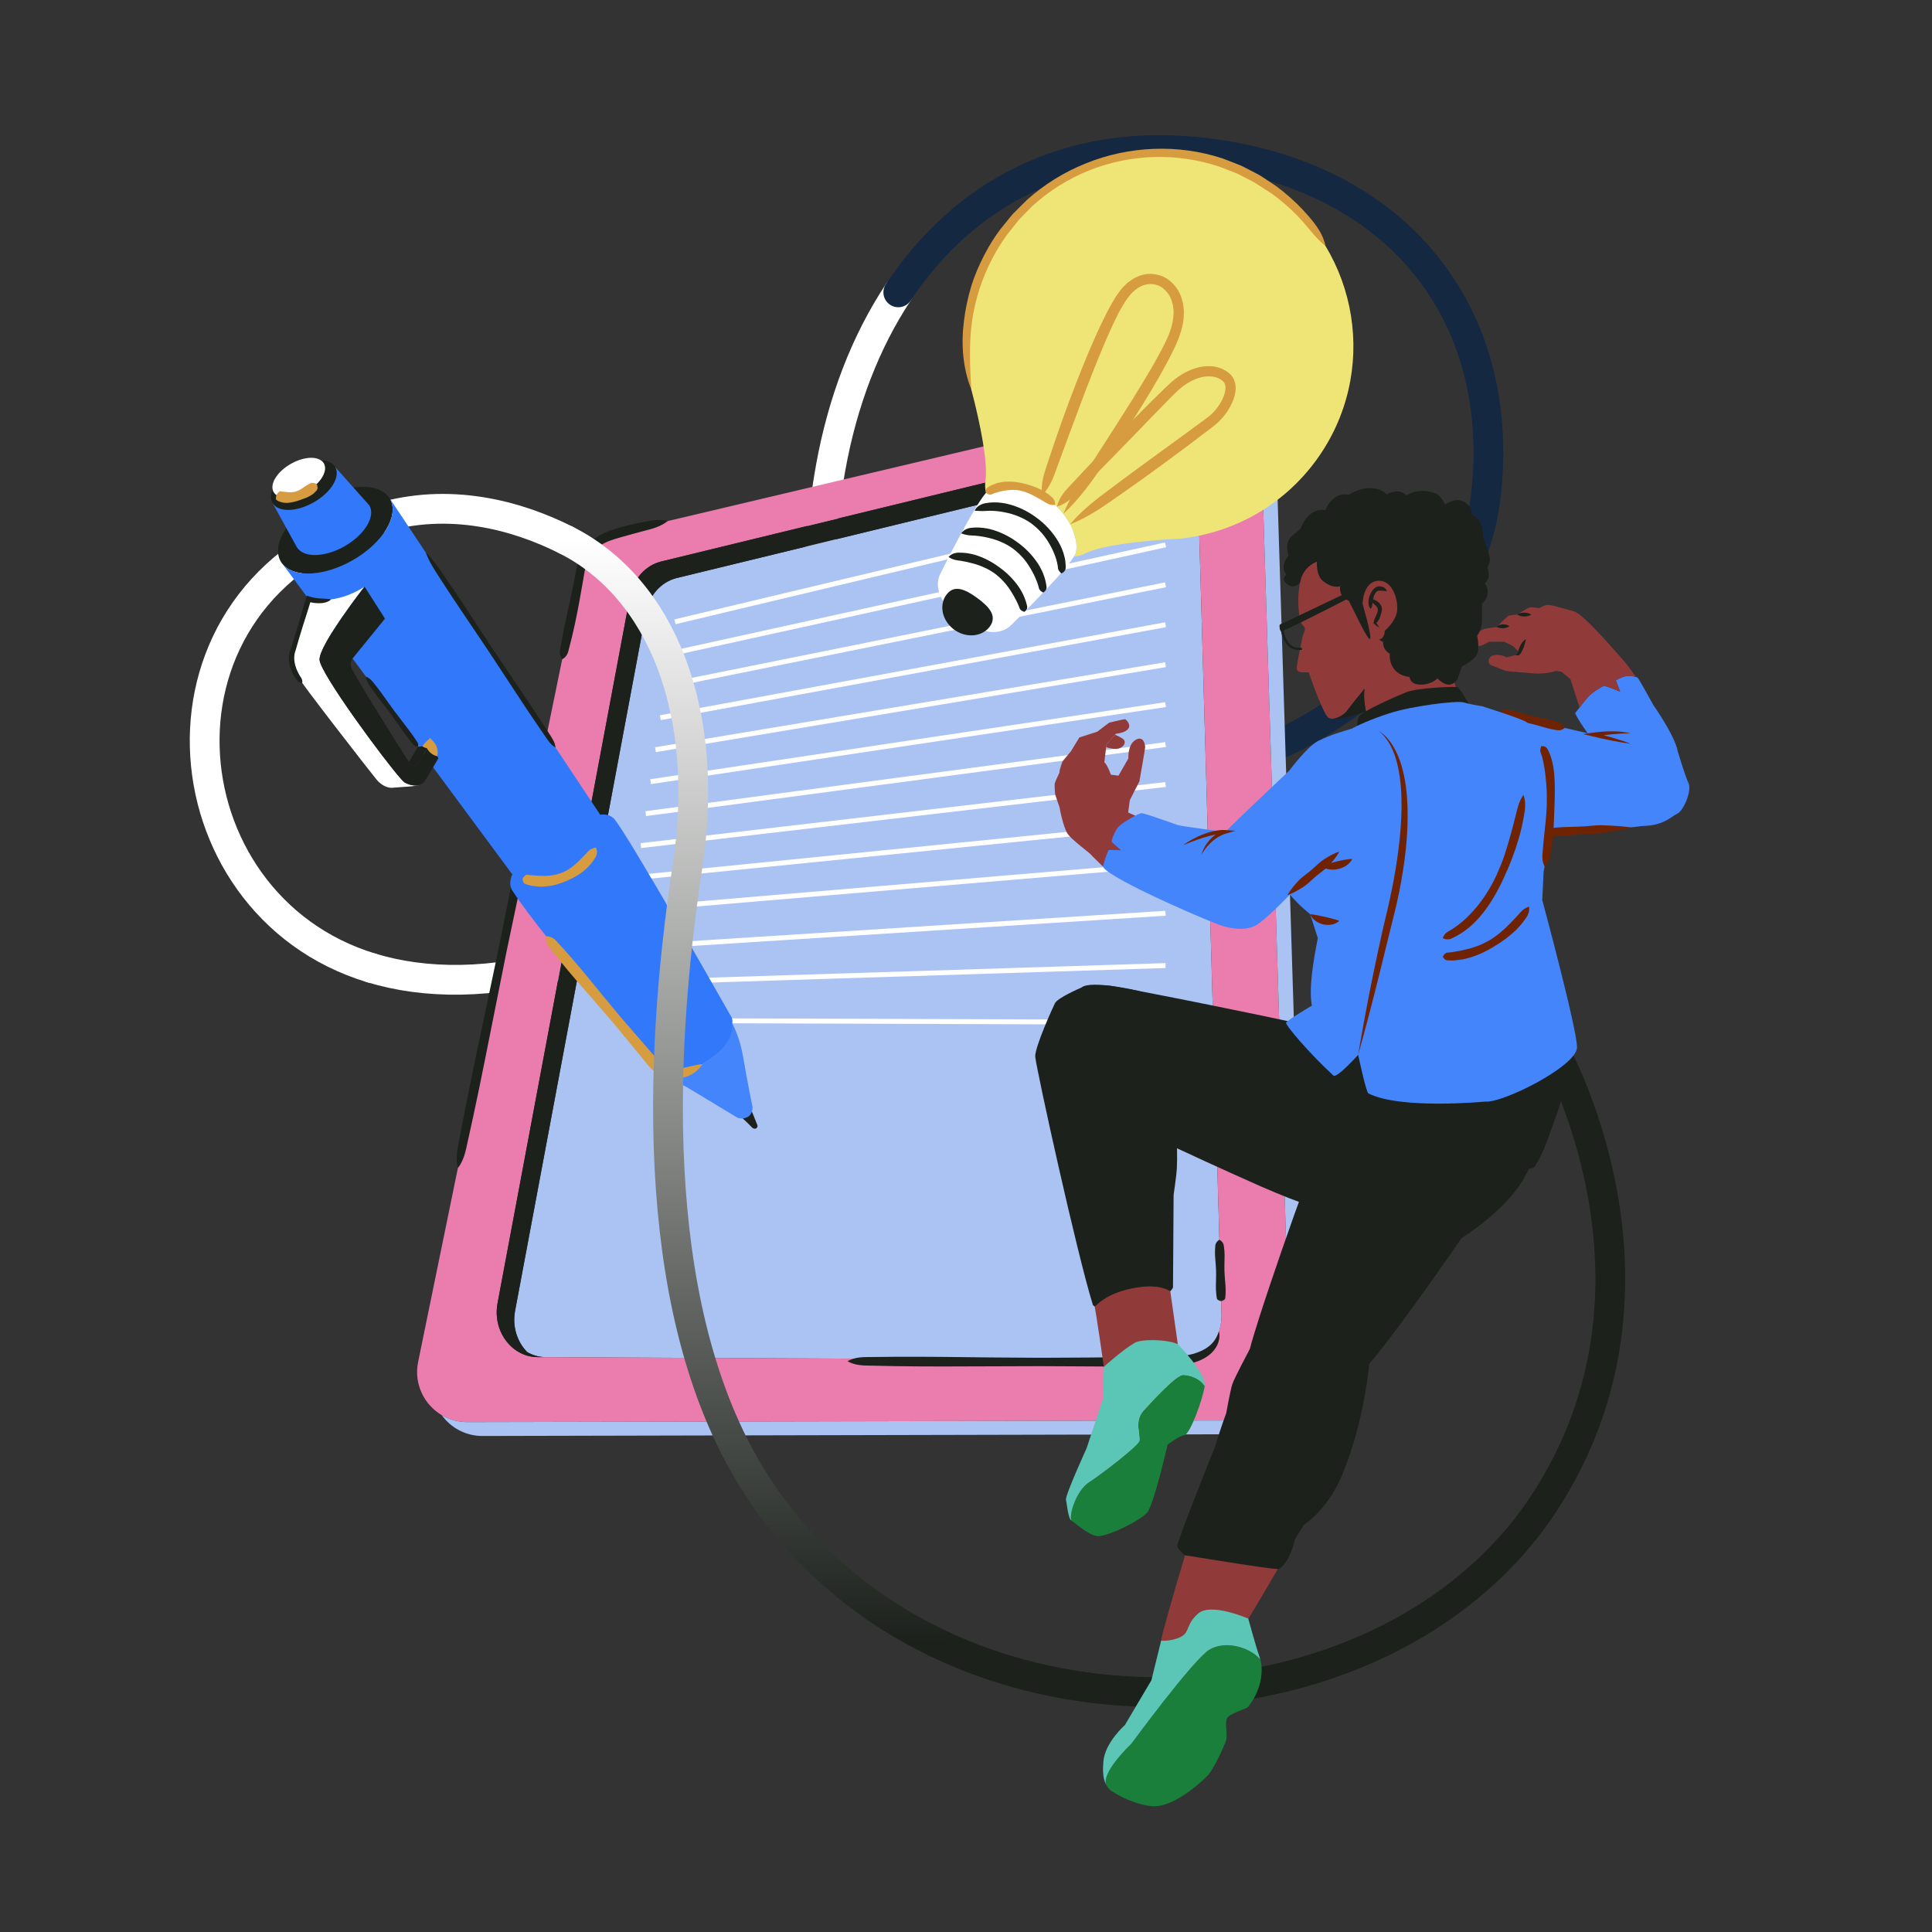 <svg width="447" height="447" viewBox="0 0 447 447" fill="none" xmlns="http://www.w3.org/2000/svg">
<rect x="0" y="0" width="447" height="447" fill="#333333" stroke="none"/>
<path d="M85.882 223.94C37.413 209.244 31.054 137.01 87.677 119.884C103.913 114.973 119.532 119.188 130.951 124.94" stroke="white" stroke-width="6.888" stroke-miterlimit="10" stroke-linecap="round" stroke-linejoin="round"/>
<path d="M207.835 67.64C200.228 79.102 194.952 92.929 192.21 108.086C184.056 153.144 197.494 203.474 131.501 222.695C113.634 227.898 98.325 227.713 85.882 223.94" stroke="white" stroke-width="6.889" stroke-miterlimit="10" stroke-linecap="round" stroke-linejoin="round"/>
<path d="M296.999 171.722C296.999 171.722 339.406 152.987 343.789 114.595C348.571 72.687 323.318 40.557 278.546 35.317C246.922 31.615 222.841 45.029 207.835 67.64" stroke="#152842" stroke-width="6.888" stroke-miterlimit="10" stroke-linecap="round" stroke-linejoin="round"/>
<path d="M282.617 304.15C282.627 304.403 282.627 304.654 282.617 304.897C282.423 310.187 278.519 314.488 273.645 314.701C273.518 314.72 273.402 314.72 273.277 314.72L199.808 314.363L126.339 314.003H126.33C124.741 314.003 123.268 313.578 121.97 312.821C119.683 310.496 118.482 306.959 119.17 303.288L134.313 222.475L149.457 141.663C150.193 137.758 152.925 134.677 156.48 133.757L212.094 120.231L267.706 106.706C270.041 106.105 272.327 106.503 274.255 107.637C274.691 108.082 275.098 108.576 275.447 109.128C276.503 110.708 277.153 112.646 277.21 114.786L279.914 209.469L282.617 304.15Z" fill="#AAC3F3"/>
<path d="M282.617 304.897C282.364 310.158 278.499 314.42 273.645 314.701C273.518 314.72 273.402 314.72 273.277 314.72L126.339 314.003H126.33L124.421 313.994C122.812 313.994 121.31 313.568 119.993 312.803C119.849 312.725 119.712 312.637 119.577 312.55C116.243 310.39 114.267 306.068 115.11 301.544L145.765 137.942C146.511 133.99 149.292 130.86 152.886 129.93L265.477 102.55C268.733 101.708 271.93 102.812 274.149 105.089C274.594 105.544 275.001 106.047 275.36 106.6C276.426 108.198 277.084 110.165 277.143 112.326L277.21 114.786L282.617 304.15C282.626 304.403 282.626 304.654 282.617 304.897ZM291.792 102.395C291.714 99.982 290.909 97.783 289.611 96C286.986 92.348 282.316 90.343 277.52 91.476L142.936 123.284C138.538 124.329 135.147 127.818 134.235 132.236L96.74 315.108C95.704 320.175 98.126 325 102.196 327.412C103.93 328.44 105.955 329.03 108.135 329.03L286.927 328.642C293.458 328.624 298.69 323.208 298.476 316.687L291.792 102.395Z" fill="#EA7DAE"/>
<path d="M301.984 319.875C302.188 326.415 296.955 331.821 290.425 331.831L111.632 332.238C107.699 332.248 104.297 330.31 102.196 327.412C103.93 328.44 105.955 329.031 108.134 329.031L286.927 328.643C293.458 328.624 298.69 323.208 298.476 316.687L291.792 102.395C291.714 99.982 290.909 97.783 289.611 96.001C292.877 97.929 295.163 101.436 295.289 105.602L301.984 319.875Z" fill="#AAC3F3"/>
<path d="M277.21 114.786C277.153 112.646 276.503 110.707 275.447 109.128C275.098 108.576 274.692 108.082 274.255 107.637C272.327 106.503 270.041 106.105 267.706 106.706L156.481 133.757C152.925 134.676 150.193 137.758 149.457 141.663L119.171 303.288C118.482 306.959 119.684 310.496 121.971 312.821C123.269 313.578 124.741 314.003 126.331 314.003L124.422 313.994C122.813 313.994 121.311 313.568 119.994 312.802C119.849 312.725 119.712 312.637 119.577 312.55C116.244 310.39 114.267 306.068 115.111 301.544L145.765 137.942C146.512 133.99 149.292 130.86 152.887 129.93L265.477 102.55C268.733 101.708 271.93 102.812 274.149 105.089C274.594 105.544 275.001 106.047 275.36 106.599C276.426 108.198 277.085 110.165 277.143 112.326L277.21 114.786Z" fill="#1C211C"/>
<path d="M154.501 120.551C152.828 121.867 150.977 122.326 149.129 122.801L146.372 123.538C145.456 123.785 144.579 124.03 143.64 124.306C141.827 124.809 140.1 125.341 138.693 126.339C137.278 127.311 136.245 128.724 135.697 130.383C135.543 130.79 135.454 131.222 135.369 131.657C135.271 132.068 135.2 132.575 135.12 133.042L134.626 135.885C134.298 137.778 133.962 139.669 133.592 141.553C133.229 143.437 132.819 145.312 132.374 147.178C132.161 148.113 131.909 149.04 131.673 149.97C131.44 150.899 131.288 151.851 130.069 152.556C129.275 151.394 129.542 150.477 129.724 149.538C129.904 148.598 130.061 147.654 130.255 146.718C130.621 144.842 131.006 142.97 131.416 141.105L132.622 135.505L133.163 132.698C133.254 132.223 133.319 131.78 133.447 131.261C133.555 130.758 133.674 130.256 133.858 129.764C134.465 127.772 135.778 125.918 137.492 124.676C139.188 123.388 141.181 122.718 143.031 122.174C143.932 121.924 144.893 121.63 145.837 121.422C146.78 121.201 147.719 120.992 148.665 120.812C150.546 120.418 152.432 120.046 154.501 120.551Z" fill="#1C211C"/>
<path d="M126.544 169.752C126.594 174.125 125.78 178.324 124.968 182.521C124.18 186.724 123.338 190.916 122.463 195.1L117.189 220.204L112.169 245.361C111.312 249.549 110.483 253.743 109.572 257.921L108.2 264.186C107.745 266.275 107.374 268.381 105.934 270.268C105.353 267.967 105.84 265.885 106.244 263.785L107.448 257.486C108.256 253.286 109.145 249.105 110.005 244.917L115.289 219.815L120.319 194.661C121.163 190.469 122.038 186.285 122.967 182.111C123.872 177.932 124.776 173.753 126.544 169.752Z" fill="#1C211C"/>
<path d="M282.121 286.825C283.07 287.391 283.133 287.982 283.193 288.573C283.282 289.163 283.313 289.756 283.331 290.348C283.339 291.535 283.255 292.723 283.293 293.908C283.321 295.093 283.456 296.275 283.537 297.459C283.579 298.051 283.584 298.644 283.561 299.237C283.56 299.534 283.52 299.831 283.5 300.128C283.483 300.426 283.551 300.72 282.527 301.046C281.488 300.778 281.538 300.481 281.505 300.186C281.468 299.89 281.411 299.595 281.394 299.299C281.336 298.708 281.308 298.116 281.316 297.522C281.328 296.336 281.396 295.149 281.356 293.962C281.327 292.778 281.175 291.596 281.116 290.412C281.1 289.82 281.097 289.227 281.151 288.631C281.178 288.038 281.208 287.443 282.121 286.825Z" fill="#1C211C"/>
<path d="M282.01 308.007C282.257 308.943 282.134 309.994 281.746 310.938C281.36 311.891 280.686 312.725 279.901 313.388C278.296 314.717 276.305 315.326 274.391 315.665C273.424 315.872 272.457 315.909 271.492 316L268.679 316.096C266.813 316.146 264.947 316.152 263.084 316.164C259.356 316.2 255.632 316.168 251.908 316.141L240.736 316.083L218.396 316.155C214.673 316.141 210.949 316.153 207.226 316.082L201.642 315.965C199.78 315.93 197.918 315.978 196.064 314.934C197.931 313.915 199.791 313.984 201.653 313.969L207.238 313.914C210.961 313.881 214.682 313.927 218.405 313.945L229.572 314.071L240.739 314.145L251.905 314.088L263.067 313.975L268.64 313.915L271.411 313.871C272.297 313.796 273.2 313.811 274.063 313.648C275.807 313.407 277.475 312.891 278.904 312.035C280.323 311.177 281.501 309.864 282.01 308.007Z" fill="#1C211C"/>
<path d="M156.165 143.862L269.667 116.814" stroke="white" stroke-width="1.137" stroke-miterlimit="10"/>
<path d="M155.036 151.26L269.666 126.057" stroke="white" stroke-width="1.137" stroke-miterlimit="10"/>
<path d="M153.908 158.658L269.666 135.3" stroke="white" stroke-width="1.137" stroke-miterlimit="10"/>
<path d="M152.78 166.055L269.666 144.542" stroke="white" stroke-width="1.137" stroke-miterlimit="10"/>
<path d="M151.653 173.453L269.666 153.784" stroke="white" stroke-width="1.137" stroke-miterlimit="10"/>
<path d="M150.525 180.851L269.666 163.026" stroke="white" stroke-width="1.137" stroke-miterlimit="10"/>
<path d="M149.396 188.248L269.666 172.268" stroke="white" stroke-width="1.137" stroke-miterlimit="10"/>
<path d="M148.269 195.646L269.666 181.51" stroke="white" stroke-width="1.137" stroke-miterlimit="10"/>
<path d="M147.141 203.044L269.666 190.754" stroke="white" stroke-width="1.137" stroke-miterlimit="10"/>
<path d="M146.012 210.441L269.666 199.996" stroke="white" stroke-width="1.137" stroke-miterlimit="10"/>
<path d="M143.767 219.342L269.666 211.297" stroke="white" stroke-width="1.137" stroke-miterlimit="10"/>
<path d="M143.767 227.42L269.666 223.397" stroke="white" stroke-width="1.137" stroke-miterlimit="10"/>
<path d="M142.609 236.105L269.666 236.517" stroke="white" stroke-width="1.137" stroke-miterlimit="10"/>
<path d="M81.574 129.639C75.154 133.303 68.336 133.687 65.58 130.743C65.323 130.481 65.117 130.187 64.937 129.877C62.735 126.02 66.615 119.664 73.605 115.685C80.413 111.793 87.673 111.598 90.065 115.163C90.129 115.254 90.194 115.356 90.243 115.448C92.445 119.304 88.551 125.662 81.574 129.639Z" fill="#1C211C"/>
<path d="M132.51 201.871C127.695 204.765 122.979 205.274 120.007 203.499C119.371 203.137 118.805 202.645 118.353 202.061L65.581 130.743C68.336 133.687 75.154 133.303 81.574 129.639C88.552 125.662 92.445 119.304 90.243 115.448C90.211 115.396 90.177 115.331 90.145 115.279C92.318 118.552 138.718 188.23 138.868 188.502C139.081 188.865 139.241 189.258 139.365 189.684C140.362 193.084 138.563 198.228 132.51 201.871Z" fill="#3278FB"/>
<path d="M173.642 256.394C173.642 256.394 175.06 259.831 175.234 260.33C175.432 260.906 174.683 261.633 173.859 260.729C173.034 259.826 171.24 258.216 171.24 258.216L173.642 256.394Z" fill="#1C211C"/>
<path d="M173.065 258.371C171.912 259.109 170.629 258.609 170.629 258.609L158.909 251.532C158.909 251.532 156.257 250.488 153.213 246.737C155.115 248.629 159.627 248.129 163.736 245.444C167.977 242.683 170.27 238.605 169.086 236.106C169.652 237.116 171.217 240.204 171.934 244.531C172.814 249.847 174.119 256.152 174.119 256.152C174.119 256.152 174.228 257.653 173.065 258.371Z" fill="#4585FC"/>
<path d="M163.736 245.444C159.627 248.129 155.708 249.331 153.806 247.44C153.297 247.615 152.131 247.042 151.666 246.48C151.666 246.48 126.042 217.657 118.554 206.078C117.447 204.366 118.548 202.295 118.548 202.295C121.515 204.068 127.697 204.762 132.514 201.871C138.557 198.228 139.868 191.905 138.868 188.502C138.868 188.502 140.628 188.09 141.956 189.314C144.475 191.637 168.936 234.811 168.936 234.811C168.936 234.811 169.718 235.818 169.396 236.688C169.407 236.699 169.407 236.699 169.407 236.699C169.792 239.459 167.977 242.683 163.736 245.444Z" fill="#3278FB"/>
<path d="M97.176 181.556C96.194 181.992 93.078 182.042 90.9 182.252C89.317 182.405 87.929 181.319 87.158 180.411C86.328 179.439 69.088 157.348 68.373 155.751C67.674 154.166 67.37 153.028 67.487 151.828C67.653 150.122 71.39 138.595 71.39 138.595C71.39 138.595 77.724 140.128 84.345 135.721C84.345 135.721 73.768 149.236 73.934 152.661C74.085 155.788 88.963 175.97 92.832 180.268C92.832 180.268 92.834 180.281 92.846 180.28C93.215 180.695 93.485 180.955 93.629 181.038C94.872 181.737 96.213 181.908 97.176 181.556Z" fill="white"/>
<path d="M99.442 172.126C99.291 172.386 96.844 176.561 96.409 176.887C95.953 177.246 95.387 177.115 94.832 176.55C94.811 176.517 94.723 176.431 94.637 176.267C94.637 176.267 94.637 176.257 94.626 176.257L96.681 172.778C98.518 172.625 99.344 172.18 99.442 172.126Z" fill="#1C211C"/>
<path d="M101.42 175.43C101.42 175.43 98.92 179.844 98.127 180.909C97.963 181.116 97.779 181.268 97.539 181.399C97.539 181.399 97.529 181.399 97.506 181.42C97.453 181.442 97.333 181.486 97.181 181.551C96.213 181.909 94.876 181.736 93.626 181.04C93.484 180.953 93.213 180.692 92.843 180.279C92.832 180.279 92.832 180.269 92.832 180.269C88.962 175.974 74.09 155.785 73.937 152.665C73.763 149.241 84.341 135.716 84.341 135.716L89.07 143.131L81.58 152.349C81.58 152.349 80.786 153.143 81.384 154.687C81.938 156.133 92.886 173.755 94.626 176.257C94.636 176.257 94.636 176.267 94.636 176.267C94.723 176.431 94.811 176.517 94.832 176.55C95.387 177.115 95.953 177.246 96.409 176.887C96.844 176.561 99.291 172.386 99.442 172.125C99.453 172.114 99.453 172.114 99.453 172.114L101.42 175.43Z" fill="#1C211C"/>
<path d="M72.588 116.229C68.573 118.521 64.304 118.572 63.045 116.363C62.537 115.491 62.592 114.376 63.08 113.233C63.114 113.454 63.196 113.658 63.3 113.835C64.318 115.605 67.727 115.564 70.94 113.734C74.152 111.905 75.939 108.991 74.934 107.219C74.755 106.913 74.505 106.65 74.188 106.469C75.75 106.517 76.984 107.046 77.572 108.086C78.83 110.295 76.604 113.948 72.588 116.229Z" fill="#1C211C"/>
<path d="M70.94 113.734C67.726 115.564 64.317 115.605 63.299 113.835C63.196 113.658 63.114 113.454 63.079 113.233L63.078 113.221C62.696 111.452 64.424 108.955 67.294 107.32C69.926 105.808 72.725 105.514 74.188 106.469C74.505 106.65 74.755 106.913 74.934 107.219C75.939 108.991 74.151 111.905 70.94 113.734Z" fill="white"/>
<path d="M79.709 126.393C75.068 129.034 70.116 129.099 68.647 126.538L63.045 116.363C64.304 118.572 68.572 118.521 72.587 116.229C76.603 113.947 78.83 110.295 77.571 108.086L84.639 116.013L84.652 116.024L85.477 116.954C86.933 119.517 84.35 123.74 79.709 126.393Z" fill="#3278FB"/>
<path d="M137.899 196.085C138.424 197.327 137.944 198.165 137.437 198.881C136.959 199.641 136.353 200.311 135.712 200.943C134.383 202.168 132.789 203.085 131.135 203.796C129.48 204.494 127.705 205.051 125.885 205.116C124.974 205.23 124.077 205.072 123.185 204.962C122.732 204.933 122.318 204.735 121.888 204.628C121.679 204.546 121.451 204.546 121.269 204.36C121.086 204.178 120.94 203.858 120.886 203.268C121.24 202.765 121.503 202.533 121.729 202.438C121.955 202.339 122.135 202.428 122.335 202.434C122.726 202.468 123.114 202.551 123.501 202.549C124.274 202.554 125.039 202.677 125.8 202.624C127.326 202.673 128.862 202.405 130.271 201.8C131.688 201.203 132.91 200.22 134 199.14C134.549 198.598 135.088 198.049 135.624 197.479C135.901 197.199 136.119 196.881 136.466 196.641C136.822 196.401 137.231 196.207 137.899 196.085Z" fill="#D69C3F"/>
<path d="M162.515 246.201C162.062 246.952 161.471 247.554 160.802 248.064C160.468 248.32 160.093 248.52 159.724 248.733C159.332 248.903 158.943 249.087 158.516 249.197C157.68 249.449 156.759 249.568 155.798 249.501C155.318 249.468 154.825 249.365 154.343 249.178C154.099 249.087 153.861 248.969 153.626 248.833C153.508 248.754 153.392 248.687 153.274 248.593C153.147 248.492 153.066 248.438 152.877 248.235L154.098 248.625C153.274 248.821 152.622 248.576 152.163 248.347C151.691 248.104 151.317 247.822 150.984 247.534C150.654 247.243 150.354 246.942 150.076 246.632C149.797 246.312 149.556 246.013 149.29 245.641L149.354 245.724L143.465 238.566C141.51 236.172 139.457 233.862 137.446 231.516C135.413 229.188 133.359 226.879 131.385 224.502C130.394 223.316 129.416 222.121 128.458 220.908L127.024 219.085C126.556 218.469 126.216 217.744 126.36 216.612C127.5 216.659 128.158 217.114 128.687 217.679L130.245 219.396C131.283 220.542 132.298 221.707 133.303 222.881C135.317 225.224 137.253 227.633 139.209 230.026C141.187 232.399 143.124 234.808 145.158 237.134L151.237 244.134L151.253 244.153L151.301 244.217C151.477 244.452 151.71 244.735 151.93 244.976C152.154 245.225 152.384 245.458 152.616 245.664C152.847 245.869 153.083 246.034 153.277 246.136C153.477 246.245 153.592 246.243 153.511 246.254L154.733 246.646C154.678 246.586 154.747 246.658 154.773 246.678C154.806 246.709 154.862 246.741 154.903 246.775C155.006 246.837 155.114 246.9 155.238 246.95C155.483 247.054 155.759 247.131 156.057 247.176C156.653 247.258 157.32 247.241 157.996 247.083C158.336 247.031 158.679 246.923 159.034 246.866C159.385 246.768 159.747 246.697 160.119 246.613C160.865 246.451 161.627 246.262 162.515 246.201Z" fill="#D69C3F"/>
<path d="M98.489 127.817C100.173 129.41 101.452 131.271 102.717 133.144C103.993 135.009 105.274 136.87 106.512 138.76L113.965 150.083L121.538 161.325C122.791 163.206 124.061 165.073 125.277 166.979L127.119 169.823C127.737 170.77 128.387 171.694 128.534 172.952C127.428 172.332 126.827 171.374 126.193 170.439L124.28 167.642C122.992 165.785 121.759 163.892 120.508 162.012L113.059 150.686L105.489 139.441C104.223 137.57 103.001 135.669 101.774 133.773C100.534 131.883 99.31 129.983 98.489 127.817Z" fill="#1C211C"/>
<path d="M76.622 138.677C76.261 139.023 75.821 139.22 75.376 139.365C74.927 139.497 74.46 139.565 73.992 139.565C73.056 139.588 72.111 139.455 71.203 139.184L71.982 138.775C71.394 140.738 70.744 142.681 70.133 144.637C69.507 146.587 68.948 148.559 68.378 150.526V150.528L68.341 150.618C68.152 151.094 68.061 151.781 68.076 152.389C68.088 153.018 68.218 153.646 68.412 154.259C68.592 154.877 68.886 155.464 69.193 156.049C69.35 156.338 69.546 156.61 69.711 156.9C69.885 157.188 69.999 157.52 69.934 158.035C69.434 158.005 69.109 157.793 68.85 157.535C68.63 157.244 68.409 156.952 68.208 156.645C67.812 156.024 67.464 155.363 67.223 154.648C66.99 153.933 66.848 153.18 66.835 152.411C66.831 151.63 66.918 150.9 67.276 150.088L67.24 150.179C67.865 148.229 68.499 146.28 69.066 144.312C69.649 142.348 70.193 140.372 70.799 138.415L70.984 137.815L71.578 138.006C72.359 138.256 73.176 138.414 74.01 138.459C74.848 138.499 75.664 138.512 76.622 138.677Z" fill="#1C211C"/>
<path d="M73.276 111.982C73.702 113.037 73.347 113.406 73.024 113.733C72.704 114.078 72.338 114.376 71.934 114.622C71.12 115.105 70.211 115.415 69.31 115.734C68.397 116.032 67.433 116.312 66.404 116.352C65.89 116.359 65.372 116.3 64.883 116.123C64.635 116.054 64.398 115.955 64.18 115.816C64.076 115.734 63.938 115.738 63.878 115.551C63.815 115.378 63.824 115.047 63.949 114.527C64.273 114.082 64.481 113.828 64.619 113.731C64.76 113.62 64.822 113.7 64.919 113.694C65.095 113.729 65.27 113.742 65.445 113.747C65.619 113.755 65.784 113.797 65.954 113.81C66.127 113.814 66.296 113.833 66.466 113.859C67.15 113.917 67.898 113.92 68.613 113.673C69.33 113.428 69.963 112.964 70.594 112.526C70.914 112.314 71.248 112.113 71.596 111.925C71.948 111.723 72.244 111.533 73.276 111.982Z" fill="#D69C3F"/>
<path d="M84.677 156.549C85.595 156.916 86.117 157.577 86.638 158.237C87.171 158.889 87.677 159.56 88.172 160.241L91.116 164.34L94.178 168.352C94.678 169.028 95.192 169.693 95.669 170.387C95.915 170.729 96.143 171.082 96.38 171.431C96.618 171.777 96.896 172.095 96.681 172.778C95.965 172.783 95.742 172.426 95.48 172.096C95.217 171.768 94.945 171.445 94.691 171.111C94.167 170.452 93.681 169.765 93.181 169.089L90.24 164.988L87.183 160.973C86.677 160.301 86.184 159.619 85.716 158.919C85.237 158.227 84.758 157.535 84.677 156.549Z" fill="#1C211C"/>
<path d="M97.713 172.647C97.96 172.286 98.187 172.021 98.403 171.792C98.62 171.567 98.82 171.379 98.992 171.224L99.513 170.752L100.305 171.607C100.688 172.02 100.96 172.5 101.126 173.043C101.283 173.591 101.351 174.192 101.142 174.96C100.366 174.783 99.867 174.44 99.456 174.044C99.057 173.64 98.762 173.176 98.578 172.643L99.892 173.027C99.521 173.137 99.153 173.161 98.79 173.105C98.427 173.045 98.063 172.917 97.713 172.647Z" fill="#D69C3F"/>
<path d="M248.931 127.797C248.869 128.047 248.717 128.37 248.476 128.753C245.901 132.992 233.814 144.748 233.814 144.748C233.814 144.748 231.892 146.92 227.922 146.008C228.343 145.722 228.709 145.356 229.022 144.927C230.792 142.495 228.799 140.322 226.018 138.311C223.238 136.29 220.726 135.191 218.956 137.631C218.625 138.078 218.392 138.57 218.232 139.08C215.979 135.495 217.49 132.911 217.49 132.911C217.49 132.911 224.892 117.794 228.128 114.012C228.432 113.663 228.691 113.413 228.906 113.279C230.783 112.099 234.529 111.938 238.311 113.288C239.75 113.806 241.207 114.539 242.557 115.523C243.925 116.515 245.078 117.668 246.018 118.893C248.458 122.058 249.459 125.652 248.931 127.797Z" fill="white"/>
<path d="M225.507 118.156C225.794 117.457 226.39 117.008 226.994 116.726C227.611 116.442 228.273 116.365 228.919 116.289C230.219 116.156 231.516 116.26 232.771 116.514C235.282 117.058 237.628 118.169 239.681 119.674C241.751 121.151 243.517 123.056 244.83 125.257C245.481 126.362 245.989 127.561 246.295 128.835C246.453 129.472 246.536 130.132 246.564 130.803C246.56 131.139 246.604 131.485 246.47 131.823C246.403 131.993 246.289 132.156 246.15 132.304C246.078 132.378 245.988 132.449 245.876 132.51C245.77 132.571 245.676 132.631 245.533 132.674C245.144 132.272 244.945 132.001 244.849 131.734C244.79 131.6 244.773 131.471 244.771 131.341L244.727 130.945C244.657 130.413 244.511 129.884 244.363 129.353C244.039 128.294 243.583 127.262 243.045 126.266C242.508 125.274 241.864 124.319 241.132 123.448C240.386 122.586 239.547 121.804 238.629 121.12C236.773 119.792 234.591 118.929 232.369 118.519C231.26 118.292 230.135 118.18 229.022 118.172C228.464 118.169 227.924 118.245 227.366 118.243C226.798 118.243 226.248 118.218 225.507 118.156Z" fill="#1C211C"/>
<path d="M222.387 123.397C222.779 122.809 223.339 122.49 223.904 122.288C224.477 122.091 225.072 122.077 225.656 122.05C226.832 122.011 227.998 122.167 229.129 122.436C231.383 123.024 233.484 124.069 235.351 125.435C237.232 126.771 238.873 128.461 240.149 130.401C240.782 131.378 241.296 132.438 241.659 133.558C241.846 134.116 241.97 134.697 242.067 135.285C242.101 135.58 242.186 135.874 242.109 136.186C242.03 136.497 241.82 136.82 241.361 137.103C240.399 136.593 240.392 136.165 240.265 135.662C240.135 135.177 239.95 134.705 239.773 134.23C239.396 133.286 238.93 132.371 238.408 131.485C237.876 130.606 237.281 129.75 236.596 128.976C235.904 128.205 235.135 127.505 234.301 126.884C232.614 125.68 230.65 124.876 228.649 124.423C227.647 124.184 226.632 124.025 225.614 123.935C225.104 123.888 224.601 123.914 224.084 123.84C223.561 123.764 223.039 123.651 222.387 123.397Z" fill="#1C211C"/>
<path d="M219.459 128.871C220.332 127.872 221.468 127.821 222.499 127.877C223.551 127.906 224.59 128.096 225.595 128.38C227.604 128.988 229.464 129.97 231.145 131.201C232.836 132.401 234.349 133.886 235.563 135.583C236.168 136.437 236.677 137.362 237.063 138.344C237.266 138.83 237.412 139.34 237.546 139.852C237.681 140.352 237.874 140.899 237.024 141.564C236.002 141.256 235.952 140.845 235.79 140.405C235.626 139.975 235.421 139.562 235.23 139.145C234.83 138.314 234.365 137.514 233.867 136.733C232.87 135.16 231.605 133.759 230.095 132.65C228.578 131.568 226.825 130.816 225.038 130.347C224.145 130.094 223.239 129.904 222.325 129.754C221.393 129.634 220.54 129.583 219.459 128.871Z" fill="#1C211C"/>
<path d="M229.022 144.926C228.709 145.355 228.343 145.722 227.923 146.008C225.983 147.412 223.077 147.349 220.788 145.695C218.518 144.05 217.552 141.341 218.232 139.08C218.393 138.57 218.625 138.078 218.956 137.631C220.726 135.191 223.238 136.29 226.018 138.311C228.799 140.322 230.792 142.495 229.022 144.926Z" fill="#1C211C"/>
<path d="M304.601 106.377C296.779 117.159 285.05 123.426 272.766 124.65C272.766 124.65 272.73 124.65 272.659 124.658C272.301 124.668 271.014 124.73 269.226 124.865H269.181C264.068 125.231 254.913 126.125 251.149 128.021C250.301 128.45 249.397 128.681 248.477 128.753C248.718 128.369 248.87 128.047 248.932 127.797C249.46 125.652 248.458 122.058 246.019 118.893C245.079 117.668 243.926 116.515 242.558 115.523C241.208 114.539 239.751 113.806 238.311 113.288C234.53 111.938 230.784 112.099 228.906 113.279C228.692 113.413 228.433 113.663 228.129 114.012C227.915 113.108 227.852 112.178 227.995 111.231C228.665 106.878 226.537 97.348 225.366 92.627C225.366 92.618 225.366 92.609 225.357 92.6C225.053 91.376 224.822 90.473 224.714 90.079C224.714 90.07 224.714 90.07 224.714 90.07C221.933 77.921 224.213 64.69 232.107 53.809C246.617 33.793 274.617 29.331 294.633 43.842C314.659 58.36 319.12 86.36 304.601 106.377Z" fill="#EFE576"/>
<path d="M224.713 90.071C222.737 85.105 222.34 79.574 223.026 74.257C223.349 71.59 223.901 68.948 224.674 66.369C225.447 63.789 226.535 61.311 227.768 58.921C229.016 56.539 230.446 54.239 232.159 52.165L233.432 50.6C233.859 50.08 234.263 49.542 234.759 49.084C235.713 48.137 236.648 47.169 237.619 46.24C241.62 42.642 246.265 39.781 251.249 37.794C261.191 33.759 272.571 33.273 282.823 36.642C284.088 37.1 285.334 37.616 286.589 38.102C287.228 38.322 287.813 38.663 288.414 38.963L290.211 39.887C291.438 40.451 292.523 41.26 293.655 41.988C294.214 42.363 294.78 42.725 295.331 43.111C295.87 43.514 296.402 43.925 296.924 44.349C299.008 46.05 300.953 47.92 302.706 49.958C304.461 51.975 306.125 54.167 306.681 56.923C304.509 55.175 303.048 53.105 301.332 51.165C299.615 49.241 297.718 47.481 295.694 45.889C295.188 45.492 294.672 45.108 294.149 44.731C293.616 44.372 293.065 44.037 292.525 43.687C291.425 43.022 290.401 42.227 289.227 41.693L287.513 40.807C286.939 40.518 286.382 40.189 285.772 39.981C284.573 39.515 283.386 39.019 282.18 38.576C277.3 36.939 272.129 36.183 266.98 36.325C261.831 36.48 256.708 37.542 251.918 39.453C247.144 41.396 242.694 44.154 238.894 47.642C237.974 48.543 237.09 49.481 236.185 50.398C235.714 50.839 235.334 51.362 234.932 51.865L233.729 53.376C232.12 55.384 230.74 57.575 229.558 59.859C227.183 64.421 225.575 69.384 224.873 74.493C224.18 79.623 224.413 84.761 224.713 90.071Z" fill="#D69C3F"/>
<path d="M244.114 116.815C243.007 116.962 242.465 116.594 241.868 116.223C241.267 115.873 240.675 115.52 240.072 115.191C238.884 114.508 237.643 113.89 236.32 113.575C234.997 113.24 233.634 113.308 232.349 113.528C232.03 113.603 231.71 113.665 231.385 113.718C231.077 113.828 230.761 113.916 230.444 114.009L229.964 114.143L229.503 114.336C229.189 114.472 228.944 114.659 228.129 114.012C227.958 113.03 228.358 112.88 228.69 112.683C229.022 112.469 229.359 112.256 229.74 112.136C230.112 111.992 230.481 111.839 230.86 111.718C231.251 111.637 231.645 111.563 232.039 111.504C233.624 111.322 235.22 111.467 236.724 111.832C238.228 112.198 239.703 112.681 241.061 113.401C241.734 113.77 242.376 114.188 242.958 114.684C243.551 115.148 244.154 115.679 244.114 116.815Z" fill="#D69C3F"/>
<path d="M247.578 121.318C250.459 117.869 253.954 115.276 257.452 112.682C260.926 110.06 264.437 107.487 267.961 104.936C271.468 102.364 275.013 99.832 278.49 97.249L279.778 96.274C280.135 95.981 280.491 95.659 280.822 95.294C281.486 94.57 282.079 93.748 282.555 92.887C283.511 91.206 283.975 89.093 282.967 88.206C282.747 87.987 282.334 87.706 281.94 87.543C281.55 87.347 281.117 87.236 280.679 87.156C279.797 87.003 278.849 87.066 277.918 87.295C276.045 87.751 274.269 88.815 272.758 90.14C271.249 91.524 269.717 93.159 268.207 94.693L263.669 99.378C260.629 102.492 257.623 105.64 254.549 108.722L249.935 113.343C248.397 114.884 246.947 116.508 244.539 117.21C245.152 114.778 246.726 113.27 248.213 111.679C249.702 110.09 251.174 108.484 252.681 106.913C255.666 103.741 258.727 100.641 261.773 97.526C263.293 95.966 264.838 94.429 266.384 92.89C267.958 91.352 269.426 89.826 271.153 88.293C272.922 86.782 274.989 85.54 277.367 84.975C279.712 84.415 282.524 84.644 284.607 86.555C284.892 86.786 285.082 87.139 285.305 87.438C285.465 87.771 285.64 88.123 285.724 88.473C285.797 88.825 285.888 89.187 285.878 89.527L285.891 90.043L285.839 90.534C285.676 91.838 285.21 92.976 284.652 94.027C284.084 95.076 283.404 96.038 282.604 96.926C282.208 97.37 281.762 97.788 281.281 98.187L279.982 99.207C276.516 101.88 273.031 104.488 269.511 107.057C266.003 109.642 262.467 112.185 258.888 114.668C255.329 117.178 251.764 119.683 247.578 121.318Z" fill="#D69C3F"/>
<path d="M246.019 118.893C248.037 114.049 250.869 109.79 253.668 105.5C256.434 101.19 259.21 96.891 261.925 92.562C264.602 88.22 267.299 83.859 269.549 79.364C270.643 77.116 271.482 74.854 271.516 72.538C271.584 71.956 271.446 71.404 271.406 70.837C271.398 70.549 271.271 70.297 271.212 70.023C271.123 69.763 271.101 69.47 270.961 69.233C270.564 68.201 269.885 67.339 269.079 66.675C267.395 65.398 265.044 65.423 263.226 66.672C261.354 67.878 260.134 69.999 258.921 72.186C256.622 76.664 254.712 81.417 252.813 86.151C250.926 90.899 249.173 95.707 247.375 100.5L244.714 107.705C243.84 110.113 243.092 112.556 241.101 114.595C240.728 111.764 241.644 109.356 242.453 106.919C243.264 104.481 244.064 102.039 244.928 99.618C246.614 94.761 248.445 89.954 250.351 85.17C252.285 80.392 254.317 75.657 256.763 71.034L257.762 69.316C257.936 69.03 258.081 68.742 258.277 68.459L258.891 67.616L259.507 66.775C259.747 66.515 260.009 66.269 260.259 66.017C260.526 65.776 260.742 65.493 261.051 65.292L261.945 64.66C263.185 63.906 264.648 63.314 266.203 63.371C267.729 63.388 269.282 63.874 270.481 64.818C271.667 65.756 272.601 66.981 273.144 68.346C273.322 68.672 273.37 69.036 273.487 69.379C273.57 69.73 273.72 70.075 273.743 70.432C273.813 71.141 273.967 71.857 273.903 72.56C273.889 75.407 272.866 78.061 271.771 80.423C269.498 85.141 266.868 89.567 264.156 93.95C261.451 98.331 258.628 102.629 255.707 106.859C252.813 111.103 249.873 115.325 246.019 118.893Z" fill="#D69C3F"/>
<path d="M216.38 379.937C264.824 403.436 329.383 390.27 357.221 347.802C390.458 297.101 359.349 242.56 359.349 242.56" stroke="#1C211C" stroke-width="6.888" stroke-miterlimit="10" stroke-linecap="round" stroke-linejoin="round"/>
<path d="M130.951 124.94C153.049 136.072 164.507 164.588 159.06 200.48C152.12 246.213 150.28 305.667 175.266 343.944C185.876 360.197 200.233 372.105 216.38 379.938" stroke="url(#paint0_linear_273_433)" stroke-width="6.888" stroke-miterlimit="10" stroke-linecap="round" stroke-linejoin="round"/>
<path d="M388.049 188.267C386.628 188.929 384.848 191.083 380.03 191.083C375.577 191.074 372.44 184.808 370.947 179.524C370.947 179.524 369.176 174.938 367.388 169.699C367.388 169.699 367.388 169.699 367.388 169.69C367.246 169.502 365.108 166.597 364.438 164.997C364.438 164.997 364.885 164.415 365.458 163.691C366.129 162.824 366.977 161.76 367.415 161.251C368.221 160.33 370.553 158.837 371.036 158.721C371.501 158.595 374.666 159.954 374.854 160.035L373.853 157.433C373.853 157.433 374.818 156.745 376.105 156.468C377.053 156.253 377.983 156.459 378.501 156.638C378.689 156.7 378.822 156.754 378.886 156.79C379.082 156.888 381.559 161.358 382.301 162.708C382.354 162.797 382.39 162.869 382.426 162.931C382.48 163.03 382.506 163.083 382.506 163.083C387.973 171.071 388.139 173.73 388.139 173.73C388.139 173.73 389.837 179.426 390.668 181.205C391.5 182.984 389.48 187.615 388.049 188.267Z" fill="#4585FC"/>
<path d="M378.502 156.638C377.983 156.459 377.054 156.253 376.105 156.468C374.819 156.745 373.853 157.433 373.853 157.433L374.854 160.035C374.667 159.954 371.502 158.595 371.036 158.721C370.553 158.837 368.221 160.33 367.415 161.251C366.977 161.76 366.129 162.824 365.458 163.691C364.386 160.115 362.928 156.521 363.045 155.019C363.456 149.646 371.046 147.993 374.783 151.873C375.963 153.097 377.232 154.76 378.502 156.638Z" fill="#913A3A"/>
<path d="M363.725 157.451L361.237 155.391C361.237 155.391 360.658 155.359 360.068 155.207C357.094 156.2 353.944 155.717 353.944 155.717C353.944 155.717 348.57 155.306 348.455 155.243C348.339 155.18 345.039 154.027 344.682 153.696C344.324 153.375 344.119 151.917 345.629 151.595C347.15 151.265 348.57 152.096 348.57 152.096L351.285 151.399L351.592 150.916C350.957 150.415 350.484 149.951 350.145 149.512H350.135L348.021 148.47L344.466 148.483C344.466 148.483 342.787 149.647 341.49 149.557C340.203 149.468 338.772 148.583 339.533 147.823C340.293 147.063 343.002 145.641 343.404 145.507C343.645 145.427 345.103 145.221 346.238 145.069H346.247C346.354 144.953 348.204 143.111 348.839 142.593C349.098 142.378 350.02 142.262 351.029 142.191C351.217 142.065 353.667 140.474 354.141 140.474C354.338 140.474 355.16 140.572 356.09 140.689H356.098C356.224 140.617 357.386 139.982 358.101 139.938C358.861 139.893 364.037 141.413 364.037 141.413C366.255 141.86 373.906 150.898 374.783 151.873C375.659 152.847 369.436 159.999 363.725 157.451Z" fill="#913A3A"/>
<path d="M349.037 165.42L374.188 171.23C374.188 171.23 382.679 172.958 385.145 176.693C388.319 181.502 386.534 189.251 381.105 190.854C377.686 191.864 356.237 192.72 356.237 192.72C356.237 192.72 349.848 190.081 347.1 184.23C343.518 176.604 345.062 165.742 349.037 165.42Z" fill="#4585FC"/>
<path d="M356.237 192.719C357.061 191.808 357.936 191.711 358.81 191.618C359.684 191.497 360.561 191.431 361.438 191.376C363.194 191.293 364.956 191.293 366.709 191.181C367.587 191.126 368.46 191.014 369.338 190.964C370.214 190.9 371.099 190.961 371.982 190.985C373.747 191.055 375.516 191.181 377.292 191.427C375.559 191.889 373.82 192.229 372.075 192.515C371.203 192.646 370.332 192.815 369.455 192.858C368.577 192.917 367.697 192.912 366.82 192.966C365.065 193.069 363.317 193.285 361.564 193.418C360.686 193.47 359.808 193.511 358.926 193.499C358.047 193.513 357.167 193.524 356.237 192.719Z" fill="#702303"/>
<path d="M377.292 172.065C376.547 171.988 375.816 171.854 375.078 171.751C374.344 171.626 373.612 171.496 372.884 171.35C371.426 171.066 369.979 170.734 368.536 170.387L366.224 169.832L368.574 169.512C370.031 169.315 371.481 169.196 372.946 169.197C373.676 169.197 374.408 169.225 375.137 169.299C375.864 169.394 376.592 169.487 377.292 169.699C375.837 169.65 374.408 169.768 372.977 169.888C371.551 170.027 370.117 170.186 368.709 170.395L368.747 169.52C370.188 169.877 371.625 170.248 373.05 170.668C373.764 170.874 374.473 171.096 375.182 171.323C375.885 171.571 376.596 171.789 377.292 172.065Z" fill="#702303"/>
<path d="M346.246 145.07C346.423 144.783 346.715 144.686 346.955 144.594C347.207 144.505 347.462 144.473 347.715 144.457C348.224 144.454 348.731 144.527 349.232 144.882C348.731 145.236 348.238 145.321 347.745 145.35C347.498 145.349 347.254 145.341 347.005 145.288C346.754 145.25 346.522 145.141 346.246 145.07Z" fill="#1C211C"/>
<path d="M351.028 142.191C351.574 141.838 352.119 141.759 352.664 141.745C353.21 141.756 353.755 141.836 354.301 142.191C353.755 142.545 353.21 142.624 352.664 142.638C352.119 142.622 351.574 142.543 351.028 142.191Z" fill="#1C211C"/>
<path d="M350.604 151.574C350.802 151.404 351.011 151.276 351.222 151.159L351.074 151.265C351.133 151.075 351.209 150.898 351.283 150.72L351.249 150.788C351.316 150.502 351.393 150.227 351.499 149.959C351.592 149.687 351.727 149.43 351.861 149.174C352.003 148.922 352.166 148.678 352.359 148.45C352.552 148.224 352.773 148.005 353.054 147.859C352.936 148.461 352.811 148.991 352.622 149.519C352.432 150.041 352.211 150.556 351.936 151.044L351.901 151.114C351.771 151.257 351.641 151.401 351.494 151.533L351.375 151.64H351.346C351.104 151.64 350.86 151.627 350.604 151.574Z" fill="#1C211C"/>
<path d="M362.023 168.42C361.206 169.105 360.582 168.998 359.959 168.887C359.33 168.801 358.712 168.664 358.099 168.516C356.877 168.193 355.676 167.788 354.448 167.493C353.221 167.188 351.971 166.98 350.734 166.721C350.115 166.595 349.503 166.435 348.899 166.249C348.594 166.165 348.298 166.046 347.998 165.947C347.695 165.85 347.375 165.827 347.295 164.828C347.827 163.978 348.121 164.106 348.433 164.157C348.747 164.208 349.064 164.239 349.373 164.305C349.995 164.419 350.612 164.557 351.22 164.731C352.437 165.071 353.642 165.462 354.871 165.755C356.097 166.059 357.351 166.253 358.583 166.528C359.197 166.679 359.807 166.841 360.405 167.055C361.01 167.244 361.613 167.435 362.023 168.42Z" fill="#702303"/>
<path d="M295.645 363.018C291.318 370.438 285.695 379.968 284.944 380.558C283.711 381.524 278.812 385.403 275.102 385.162C271.383 384.921 268.656 381.765 268.656 379.583C268.656 378.707 271.167 369.955 274.172 359.835C274.172 359.835 277.769 357.854 285.481 358.744C293.848 359.71 294.918 363.06 295.645 363.018Z" fill="#913A3A"/>
<path d="M288.753 394.916C288.306 395.452 284.542 396.346 283.872 397.58C283.291 398.68 284.167 401.513 283.586 402.944C281.279 408.675 279.518 410.695 279.518 410.695C279.518 410.695 273.099 417.391 267.628 417.883C264.883 418.124 260.217 416.408 257.24 414.423C256.667 414.039 256.247 413.547 255.943 412.974C254.763 410.024 261.727 403.48 261.727 403.48C261.727 403.48 276.103 383.955 279.75 381.703C283.398 379.449 289.084 381.059 291.596 383.919C292.615 387.835 290.988 392.216 288.753 394.916Z" fill="#197F3B"/>
<path d="M291.596 383.92C289.083 381.059 283.398 379.45 279.75 381.703C276.103 383.956 261.727 403.48 261.727 403.48C261.727 403.48 254.763 410.024 255.943 412.975C255.102 411.428 255.129 409.336 255.29 407.521C255.657 403.159 260.252 399.136 260.252 399.136L266.385 388.774L268.655 379.584C268.655 379.584 270.953 379.825 273.161 378.734C275.378 377.644 274.297 375.829 277.265 373.281C280.242 370.742 288.806 374.488 288.806 374.488C288.806 374.488 290.702 381.408 291.309 383.017C291.417 383.312 291.515 383.616 291.596 383.92Z" fill="#5BC6B6"/>
<path d="M359.348 242.56C360.766 248.519 362.988 253.618 352.69 272.446C348.517 280.074 338.155 286.464 338.155 286.464C338.155 286.464 319.075 314.23 314.369 318.104C309.661 321.977 296.217 324.086 294.235 323.116C292.253 322.147 288.355 317.953 288.788 313.833C289.222 309.714 303.582 268.452 305.068 266.514C306.555 264.575 314.483 245.792 325.88 242.701C337.276 239.611 358.681 239.755 359.348 242.56Z" fill="#1C211C"/>
<path d="M316.797 315.502C316.797 315.502 315.76 328.643 310.531 341.258C307.151 349.411 301.679 352.79 301.679 352.79C301.679 352.79 300.25 355.043 299.49 356.375C299.338 358.405 297.175 362.928 295.645 363.018C294.107 363.107 274.172 359.835 274.172 359.835C274.172 359.835 272.5 358.53 272.392 357.672C272.285 356.84 280.224 336.859 281.001 335.035C281.011 335.009 281.02 334.991 281.029 334.965C281.037 334.946 281.047 334.937 281.047 334.919C281.056 334.91 281.056 334.901 281.056 334.901C282.531 330.048 283.711 326.936 283.711 326.936C283.711 326.936 284.632 321.751 285.123 320.24C285.57 318.854 289.146 312.158 289.146 312.158C289.146 312.158 294.618 311.827 301.054 312.212C311.844 312.855 316.797 315.502 316.797 315.502Z" fill="#1C211C"/>
<path d="M360.407 247.471C361.43 248.341 361.536 249.449 361.567 250.491C361.624 251.547 361.549 252.609 361.378 253.657C361.198 254.7 360.897 255.738 360.546 256.721L359.514 259.586C359.188 260.548 358.851 261.508 358.499 262.463C358.157 263.422 357.812 264.383 357.423 265.329C357.041 266.278 356.611 267.208 356.124 268.113C355.892 268.572 355.62 269.011 355.356 269.452C355.099 269.895 354.887 270.382 353.813 270.348C353.235 269.435 353.518 269.045 353.728 268.593L354.327 267.236L355.54 264.52C356.377 262.716 357.144 260.87 357.827 258.989C358.143 258.04 358.46 257.09 358.746 256.131C359.019 255.196 359.218 254.277 359.36 253.328C359.515 252.386 359.607 251.434 359.683 250.475C359.726 249.502 359.727 248.588 360.407 247.471Z" fill="#1C211C"/>
<path d="M301.144 148.449C301.144 148.449 299.91 154.108 300.017 154.751C300.125 155.395 300.821 155.556 301.411 155.556C302.002 155.556 302.794 155.556 302.794 155.556C302.794 155.556 303.128 156.039 303.128 154.269C303.128 152.499 301.144 148.449 301.144 148.449Z" fill="#913A3A"/>
<path d="M296.128 144.526C296.128 144.526 295.887 145.53 296.37 146.029C296.37 146.029 296.999 149.96 299.91 150.335C302.792 150.707 304.656 148.871 304.899 147.431C305.139 145.99 304.764 140.921 304.764 140.921L304.416 141.136C304.416 141.136 304.364 145.694 304.388 147.117C304.413 148.54 302.415 150.264 299.882 149.799C296.999 149.27 296.687 144.213 296.687 144.213L296.128 144.526Z" fill="#1C211C"/>
<path d="M339.63 141.181C339.515 146.008 334.821 153.849 334.821 153.849L335.706 155.762C335.706 155.762 338.557 163.602 338.648 164.46C338.736 165.319 338.746 167.402 336.6 169.824C334.454 172.247 329.832 175.626 323.949 174.643C318.077 173.669 317.183 170.37 317.183 170.37C317.183 170.37 316.386 166.579 316.029 164.639C316.011 164.541 315.994 164.442 315.975 164.353C315.913 163.995 315.868 163.736 315.851 163.602C315.787 163.066 315.448 161.412 315.69 159.365C313.856 161.644 311.935 164.022 311.657 164.46C311.238 165.14 309.414 166.4 308.1 166.293C307.957 166.284 307.822 166.257 307.688 166.213C307.51 166.159 307.349 166.061 307.206 165.918C305.829 164.532 302.082 153.938 301.376 150.952C300.662 147.966 301.645 146.768 301.868 145.919C302.082 145.078 301.556 144.989 301.064 144.14C300.572 143.29 299.811 138.132 301.064 133.582C302.306 129.04 307.921 118.178 323.771 119.242C339.63 120.315 339.746 136.353 339.63 141.181Z" fill="#913A3A"/>
<path d="M316.029 164.639C315.492 164.8 314.241 165.166 313.365 165.444C312.319 165.774 309.655 166.498 308.099 166.293C309.413 166.4 311.237 165.14 311.656 164.46C311.934 164.022 313.856 161.644 315.689 159.364C315.448 161.412 315.787 163.065 315.85 163.602C315.867 163.736 315.913 163.995 315.974 164.353C315.993 164.442 316.01 164.541 316.029 164.639Z" fill="#1C211C"/>
<path d="M342.875 139.732C342.875 139.732 342.875 141.02 342.875 143.433C342.875 145.847 341.75 147.065 341.75 147.065C341.75 147.065 342.392 149.87 341.75 151.318C341.106 152.767 338.209 154.215 338.209 154.215L337.297 156.951C337.297 156.951 336.638 158.358 335.259 158.399C333.88 158.44 332.577 156.951 332.577 156.951C332.577 156.951 331.289 158.399 328.714 158.399C326.14 158.399 326.14 156.629 326.14 156.629C320.991 155.985 321.554 151.238 321.554 151.238C319.783 150.272 320.014 148.502 320.014 148.502C317.91 148.181 315.254 139.679 315.254 139.679C315.254 139.679 317.426 147.065 316.997 147.8C316.569 148.535 313.03 140.782 312.063 138.971C309.65 138.11 310.048 135.659 310.048 135.659C310.048 135.659 308.283 136.263 306.025 134.37C304.456 133.054 304.697 129.956 304.697 129.956C304.697 129.956 301.721 130.862 300.869 134.37C300.869 134.37 300.763 135.407 299.347 135.659C298.221 135.861 295.897 134.099 297.667 132.973C297.667 132.973 295.887 131.364 298.139 128.468C298.139 128.468 297.013 125.571 298.945 123.962C300.876 122.353 300.876 122.353 300.876 122.353C300.876 122.353 302.485 117.364 306.668 118.008C306.668 118.008 308.287 113.663 312.063 114.468C312.063 114.468 317.165 111.051 320.849 114.369C320.849 114.369 323.726 112.698 325.336 114.629C325.336 114.629 328.225 112.623 332.168 114.173C333.366 114.643 334.346 116.721 334.346 116.721C334.346 116.721 336.76 114.951 338.692 116.077C340.623 117.203 340.623 119.169 340.623 119.169C340.623 119.169 342.498 119.804 342.875 122.031C343.227 124.104 343.307 124.029 343.037 124.284C343.037 124.284 345.129 128.79 344.646 130.077C344.163 131.364 344.163 131.364 344.163 131.364C344.163 131.364 345.129 133.671 343.52 134.958C343.52 134.958 345.451 137.211 342.875 139.732Z" fill="#1C211C"/>
<path d="M317.842 134.164L296.127 144.526C296.127 144.526 295.833 144.595 296.369 146.029C296.558 146.533 318.415 135.106 318.415 135.106C318.938 134.904 319.197 134.744 320.013 135.065C320.829 135.387 322.1 136.959 322.582 137.176C323.065 137.394 323.399 136.031 322.707 134.958C322.257 134.262 319.271 133.296 317.842 134.164Z" fill="#1C211C"/>
<path d="M317.625 147.749L315.254 139.679C315.254 139.679 315.338 134.614 318.827 134.378C322.317 134.142 323.609 139.072 323.216 141.511C322.823 143.951 320.379 145.938 320.379 145.938C320.379 145.938 320.477 148.831 317.625 147.749Z" fill="#913A3A"/>
<path d="M317.143 140.859C316.549 140.283 316.605 139.579 316.644 138.915C316.718 138.244 316.941 137.574 317.31 136.962C317.49 136.656 317.722 136.369 317.987 136.115C318.306 135.795 318.771 135.664 319.143 135.66C319.53 135.651 319.9 135.745 320.222 135.934C320.534 136.116 320.83 136.443 320.848 136.836C320.492 136.715 320.22 136.712 319.946 136.68C319.68 136.648 319.417 136.639 319.176 136.646C318.929 136.66 318.735 136.686 318.595 136.807C318.402 136.98 318.212 137.172 318.095 137.42C317.823 137.894 317.719 138.467 317.641 139.04C317.525 139.623 317.583 140.187 317.143 140.859Z" fill="#1C211C"/>
<path d="M317.069 138.743C317.773 138.56 318.306 138.874 318.799 139.24C319.048 139.427 319.271 139.664 319.457 139.963C319.643 140.251 319.763 140.657 319.732 141.033C319.665 141.694 319.47 142.245 319.284 142.803C319.069 143.348 318.782 143.851 318.304 144.238L318.274 143.896C318.588 144.334 318.885 144.789 319.158 145.265C318.703 144.957 318.273 144.626 317.861 144.278L317.78 144.211L317.829 143.937C317.93 143.377 318.162 142.896 318.383 142.42C318.622 141.958 318.802 141.445 318.799 140.994C318.792 140.666 318.527 140.324 318.163 139.988C317.808 139.637 317.372 139.386 317.069 138.743Z" fill="#1C211C"/>
<path d="M346.309 248.782C346.309 248.782 352.181 268.594 332.416 280.698C324.971 285.258 320.756 284.233 308.009 280.47C306.376 279.988 301.841 278.928 291.541 274.422C288.852 273.199 255.638 258.579 252.578 255.155C249.519 251.73 248.064 238.784 248.064 234.381C248.064 229.978 254.428 228.021 256.261 228.021C258.092 228.021 301.652 236.75 314.356 239.916C327.804 243.267 344.112 245.077 346.309 248.782Z" fill="#1C211C"/>
<path d="M263.726 320.815C255.557 320.636 255.291 315.568 255.291 315.568C255.291 315.568 253.811 304.848 253.023 300.952C253.215 301.072 253.001 294.469 262.798 294.572C267.537 294.622 270.104 296.418 270.786 298.892L272.797 313.05C272.797 313.05 273.269 321.022 263.726 320.815Z" fill="#913A3A"/>
<path d="M278.731 320.651C278.338 323.566 275.352 331.862 274.029 332.05C272.706 332.237 270.14 334.258 270.14 334.258C270.14 334.258 266.966 348.124 265.428 349.948C263.882 351.771 255.791 355.857 253.637 355.374C251.482 354.9 248.693 352.299 247.897 351.816C247.28 350.582 248.952 344.923 252.001 342.939C255.049 340.945 263.319 334.598 263.667 333.382C264.016 332.166 262.237 328.965 264.624 326.328C267.02 323.691 272.223 318.103 273.707 318.121C275.182 318.13 277.497 318.818 278.731 320.651Z" fill="#197F3B"/>
<path d="M278.731 320.651C277.497 318.818 275.182 318.13 273.707 318.121C272.223 318.103 267.02 323.691 264.624 326.328C262.237 328.965 264.016 332.166 263.667 333.382C263.319 334.597 255.049 340.945 252.001 342.938C248.952 344.923 247.28 350.582 247.897 351.816C247.11 351.342 246.869 347.972 246.628 347.015C246.386 346.058 251.402 335.08 251.402 335.08L255.165 323.744L255.416 316.208C255.416 316.208 259.582 312.435 262.496 310.701C264.15 309.726 270.131 309.887 272.5 310.987C272.5 310.987 279.124 317.745 278.731 320.651Z" fill="#5BC6B6"/>
<path d="M347.863 262.836C347.885 264.042 347.621 265.224 347.254 266.355C346.894 267.495 346.383 268.579 345.787 269.612C344.568 271.661 343.1 273.57 341.407 275.258C339.72 276.954 337.807 278.417 335.775 279.66C333.734 280.927 331.468 281.834 329.178 282.481C324.575 283.75 319.769 284.066 315.058 283.58C312.699 283.355 310.371 282.874 308.103 282.223L306.409 281.7L304.756 281.073C303.673 280.628 302.478 280.385 301.841 278.928C302.601 278.625 303.204 278.647 303.766 278.776C304.314 278.939 304.837 279.158 305.387 279.307L307.01 279.814L308.649 280.261C309.739 280.57 310.844 280.804 311.946 281.055C313.057 281.255 314.167 281.464 315.288 281.596C319.75 282.213 324.367 282.004 328.656 280.697C330.808 280.059 332.816 279.098 334.717 277.943C336.634 276.779 338.382 275.368 340.004 273.833C341.606 272.277 343.057 270.556 344.279 268.676C345.517 266.801 346.674 264.894 347.863 262.836Z" fill="#1C211C"/>
<path d="M271.392 297.916C271.392 297.916 271.23 298.246 270.783 298.745C269.22 297.837 266.75 297.158 262.098 298.059C255.434 299.354 253.476 302.378 253.274 302.279C253.266 302.268 252.87 301.963 252.87 301.963C249.128 289.94 239.887 247.87 239.525 244.531C239.3 242.465 243.783 232.665 244.091 232.094C244.794 230.788 250.204 228.487 250.204 228.487C252.439 226.629 263.495 229.276 263.495 229.276C268.337 231.352 269.948 242.596 270.943 249.399C271.94 256.202 272.541 265.104 272.284 270.345C272.209 271.884 271.534 276.46 271.534 276.46L271.392 297.916Z" fill="#1C211C"/>
<path d="M262.738 247.066C262.921 248.613 263.188 250.096 263.64 251.518C264.078 252.94 264.661 254.3 265.357 255.598C266.037 256.907 266.871 258.128 267.745 259.322C268.637 260.487 269.619 261.654 270.649 262.644L269.491 263.456C268.96 261.689 268.508 259.922 268.168 258.113C268 257.209 267.869 256.296 267.794 255.376C267.747 254.467 267.679 253.495 268.041 252.635C267.945 253.083 267.994 253.534 268.057 253.976C268.119 254.419 268.216 254.858 268.324 255.293C268.532 256.167 268.799 257.028 269.075 257.885C269.628 259.595 270.235 261.304 270.879 262.971C271.024 263.346 270.837 263.768 270.461 263.913C270.214 264.009 269.946 263.961 269.751 263.809L269.719 263.785C268.426 262.772 267.338 261.652 266.352 260.394C265.361 259.154 264.528 257.783 263.862 256.334C263.204 254.881 262.732 253.337 262.526 251.758C262.305 250.187 262.38 248.578 262.738 247.066Z" fill="#1C211C"/>
<path d="M337.083 158.962C336.563 158.847 328.152 159.059 325.336 160.169C323.477 160.901 314.803 164.675 314.357 165.855C313.91 167.035 313.91 169.073 313.91 169.073C313.91 169.073 322.772 164.564 325.648 163.987C328.523 163.41 339.098 162.67 339.819 162.818C339.819 162.818 337.806 159.123 337.083 158.962Z" fill="#1C211C"/>
<path d="M356.823 208.244L357.144 201.69C357.144 201.69 359.147 191.598 359.075 183.583C359.004 175.714 354.791 168.353 353.201 167.088C352.247 166.328 342.835 163.381 342.835 163.381C342.835 163.381 340.519 163.065 338.737 162.532C336.956 161.997 326.393 163.425 321.458 165.026C312.622 167.893 309.574 170.575 309.574 170.575C309.574 170.575 296.873 182.944 294.363 195.691C292.775 203.746 303.128 211.502 303.128 211.502L304.899 217.054C303.878 222.284 302.784 228.533 303.519 232.669C303.519 232.669 298.023 235.914 297.565 236.59C297.255 237.048 302.969 243.756 308.52 248.858C309.284 249.56 314.231 244.058 314.231 244.058C314.231 244.058 316.07 252.702 316.591 252.97C323.973 256.764 343.6 254.87 343.6 254.87C347.462 255.353 364.869 246.663 364.869 242.318C364.869 237.974 356.823 208.244 356.823 208.244Z" fill="#4585FC"/>
<path d="M352.479 183.905C353.116 185.667 352.852 187.346 352.546 188.986C352.262 190.638 351.876 192.27 351.422 193.885C350.481 197.105 349.283 200.253 347.845 203.297C347.153 204.833 346.357 206.326 345.481 207.779C344.619 209.239 343.648 210.65 342.53 211.955C341.419 213.262 340.169 214.48 338.736 215.47C338.398 215.741 338.013 215.953 337.643 216.179C337.275 216.412 336.897 216.626 336.499 216.809C336.098 216.978 335.748 217.254 335.292 217.304C334.845 217.365 334.362 217.343 333.812 217.054C334.226 215.842 334.934 215.619 335.612 215.196C335.955 215.008 336.28 214.789 336.597 214.554C336.912 214.32 337.248 214.118 337.547 213.861C338.8 212.912 339.921 211.79 340.983 210.61C343.123 208.251 344.826 205.464 346.224 202.538C346.892 201.059 347.505 199.551 348.038 198.01C348.56 196.468 349.022 194.905 349.453 193.331C349.896 191.761 350.297 190.18 350.701 188.596C351.078 187 351.414 185.424 352.479 183.905Z" fill="#702303"/>
<path d="M353.765 209.759C353.977 211.074 353.383 211.988 352.764 212.811C352.168 213.668 351.469 214.445 350.739 215.19C349.237 216.639 347.538 217.878 345.75 218.948C343.988 220.064 342.065 220.96 340.044 221.56C339.536 221.697 339.031 221.86 338.511 221.951C337.991 222.034 337.466 222.09 336.943 222.153C336.422 222.246 335.893 222.214 335.368 222.206C334.848 222.204 334.304 222.279 333.812 221.345C334.323 220.373 334.785 220.408 335.269 220.366C335.749 220.325 336.226 220.272 336.695 220.168C337.167 220.082 337.636 219.988 338.109 219.922C338.577 219.831 339.033 219.684 339.501 219.583C340.443 219.4 341.331 219.026 342.243 218.725C343.114 218.316 344.002 217.936 344.822 217.419C346.468 216.403 347.951 215.136 349.295 213.744C349.973 213.052 350.638 212.35 351.292 211.632C351.942 210.894 352.516 210.166 353.765 209.759Z" fill="#702303"/>
<path d="M303.128 211.503C303.821 211.582 304.386 211.689 304.945 211.792L306.538 212.129L308.119 212.507C308.667 212.667 309.231 212.785 309.887 213.058C308.843 213.977 307.417 214.155 306.14 213.873C305.499 213.731 304.888 213.452 304.357 213.064C303.836 212.668 303.363 212.172 303.128 211.503Z" fill="#702303"/>
<path d="M357.369 200.48C356.71 199.182 356.828 198.026 356.938 196.858C357.022 195.689 357.143 194.525 357.259 193.361C357.531 191.037 357.78 188.71 357.872 186.379C357.892 185.212 357.888 184.048 357.852 182.888C357.798 181.73 357.698 180.578 357.57 179.442C357.435 178.306 357.27 177.185 357.033 176.102C356.908 175.565 356.786 175.028 356.604 174.528C356.54 174.258 356.375 174.058 356.364 173.765C356.349 173.472 356.389 173.16 356.607 172.627C357.133 172.596 357.545 172.748 357.789 172.985C358.038 173.221 358.171 173.533 358.304 173.821C358.579 174.407 358.81 175.001 358.97 175.605C359.314 176.808 359.513 178.026 359.61 179.236C359.792 181.657 359.747 184.052 359.66 186.436C359.593 188.818 359.499 191.197 359.295 193.567C359.174 194.75 359.026 195.929 358.809 197.099C358.616 198.269 358.407 199.45 357.369 200.48Z" fill="#702303"/>
<path d="M314.231 244.058C315.301 237.659 316.488 231.287 317.807 224.942C318.444 221.764 319.147 218.603 319.843 215.433C320.194 213.844 320.603 212.263 320.965 210.704C321.327 209.136 321.674 207.564 321.983 205.985C322.64 202.835 323.167 199.661 323.565 196.473C323.984 193.291 324.221 190.086 324.268 186.885C324.292 183.687 324.116 180.474 323.423 177.359C322.759 174.272 321.504 171.152 318.966 169.073C319.644 169.517 320.282 170.035 320.846 170.634C321.389 171.247 321.895 171.903 322.308 172.614C323.165 174.022 323.792 175.564 324.266 177.14C325.188 180.307 325.561 183.598 325.657 186.869C325.844 193.429 325.002 199.949 323.734 206.339C323.097 209.526 322.263 212.714 321.493 215.822L319.172 225.251C317.626 231.542 315.981 237.812 314.231 244.058Z" fill="#702303"/>
<path d="M259.229 173.022C258.014 173.667 255.933 172.862 255.933 172.862L256.011 172.224L257.967 170.004L257.988 169.98C257.988 169.98 259.842 170.802 260.072 171.207C260.292 171.612 260.44 172.388 259.229 173.022Z" fill="#913A3A"/>
<path d="M263.621 180.774L261.409 185.112L260.924 188.677C261.479 191.725 260.582 193.381 257.214 196.473C255.234 198.302 251.977 197.318 251.977 197.318C251.977 197.318 247.918 194.201 247.034 192.957C246.375 192.021 245.542 189.109 245.148 186.809L244.115 183.773C244.115 183.773 243.923 181.661 244.051 181.2C244.172 180.727 245.101 178.805 245.101 178.805C245.101 178.805 245.164 178.282 245.173 178.211C245.195 178.042 245.691 176.482 245.791 176.26C245.879 176.046 247.54 174.106 247.75 173.862C247.761 173.844 247.771 173.837 247.771 173.837L249.722 170.625L253.819 169.308L253.828 169.308L256.626 167.2C256.626 167.2 260.135 166.342 260.334 166.412C260.522 166.489 261.779 167.624 261.037 168.614C260.303 169.605 258.186 169.761 258.186 169.761L257.988 169.98L257.967 170.004L256.011 172.224L255.508 176.342C255.577 176.431 255.657 176.521 255.736 176.612C256.152 177.104 256.614 178.115 257.035 179.248L258.782 179.462L261.073 175.465C261.073 175.465 260.848 172.293 262.73 171.19C264.623 170.08 264.952 172.39 264.95 172.85C264.947 173.317 263.621 180.774 263.621 180.774Z" fill="#913A3A"/>
<path d="M262.662 188.726C263.203 189.469 264.304 193.048 260.839 197.407C258.12 200.827 256.672 201.01 255.21 200.521C253.468 198.858 251.923 197.284 251.598 196.857C250.617 195.593 251.245 191.41 254.214 188.648C257.173 185.885 260.365 187.689 260.365 187.689C260.365 187.689 261.288 188.108 262.662 188.726Z" fill="#913A3A"/>
<path d="M291.22 213.693C288.631 215.493 285.354 214.962 282.611 214.158C280.837 213.639 260.692 205.155 255.878 201.305C255.375 200.903 255.303 200.69 255.21 200.521C255.113 200.346 256.129 197.322 256.482 196.688C256.541 196.581 259.378 196.729 259.378 196.729L257.216 194.807C257.216 194.807 257.045 194.143 258.392 191.79C258.989 190.748 261.204 189.521 262.662 188.726C263.318 188.366 263.886 188.138 264.173 188.146C265.09 188.168 275.556 191.998 275.556 191.998L272.469 190.884C273.45 191.19 284.315 192.592 284.643 192.64C287.1 192.95 288.142 194.519 289.772 196.43C292.102 199.174 295.709 210.577 291.22 213.693Z" fill="#4585FC"/>
<path d="M316.029 170.87C315.439 169.583 314.185 168.226 312.622 168.649C310.571 169.205 307.802 170.037 304.98 171.433C302.485 172.667 298.295 178.299 298.295 178.299C298.295 178.299 282.993 192.68 281.854 194.214C279.386 197.541 278.494 204.873 280.438 207.909C285.204 215.348 291.744 213.236 291.744 213.236C293.458 212.168 299.499 205.924 299.499 205.924C299.499 205.924 308.627 198.256 309.887 197.02C318.358 188.702 318.007 175.188 316.029 170.87Z" fill="#4585FC"/>
<path d="M309.888 197.02C309.224 198.263 308.373 199.283 307.466 200.236C306.568 201.202 305.454 201.907 304.454 202.749C303.452 203.588 302.563 204.563 301.446 205.268C300.339 205.982 299.191 206.648 297.87 207.109C298.552 205.888 299.406 204.872 300.302 203.905C301.188 202.927 302.303 202.221 303.304 201.379C304.306 200.54 305.195 199.565 306.3 198.848C307.397 198.119 308.547 197.457 309.888 197.02Z" fill="#702303"/>
<path d="M305.804 200.449C306.455 200.152 307.03 199.958 307.602 199.772C308.17 199.595 308.723 199.448 309.276 199.307C309.829 199.168 310.39 199.058 310.973 198.946C311.568 198.858 312.162 198.738 312.89 198.737C312.217 199.999 310.982 200.722 309.698 201.045C309.051 201.206 308.376 201.247 307.711 201.167C307.05 201.078 306.38 200.894 305.804 200.449Z" fill="#702303"/>
<path d="M277.944 197.824C278.132 197.19 278.387 196.571 278.709 195.981C279.016 195.381 279.432 194.84 279.879 194.328C280.334 193.822 280.852 193.368 281.423 192.984C282 192.595 282.586 192.272 283.305 192.054L283.363 192.91C282.621 192.882 281.747 192.999 280.94 193.153C280.12 193.32 279.301 193.527 278.495 193.787C277.68 194.023 276.885 194.325 276.08 194.618L274.879 195.082C274.484 195.251 274.086 195.418 273.68 195.571C274.383 195.064 275.123 194.614 275.881 194.185C276.646 193.775 277.431 193.395 278.246 193.078C279.064 192.77 279.896 192.482 280.764 192.302C281.638 192.118 282.485 191.976 283.462 192.044L285.848 192.21L283.521 192.899C282.979 193.06 282.381 193.339 281.852 193.655C281.318 193.984 280.799 194.35 280.332 194.781C279.87 195.215 279.419 195.674 279.03 196.192C278.617 196.694 278.293 197.258 277.944 197.824Z" fill="#702303"/>
<defs>
<linearGradient id="paint0_linear_273_433" x1="173.666" y1="124.94" x2="173.666" y2="379.938" gradientUnits="userSpaceOnUse">
<stop stop-color="white"/>
<stop offset="1" stop-color="#1C211C"/>
</linearGradient>
</defs>
</svg>
